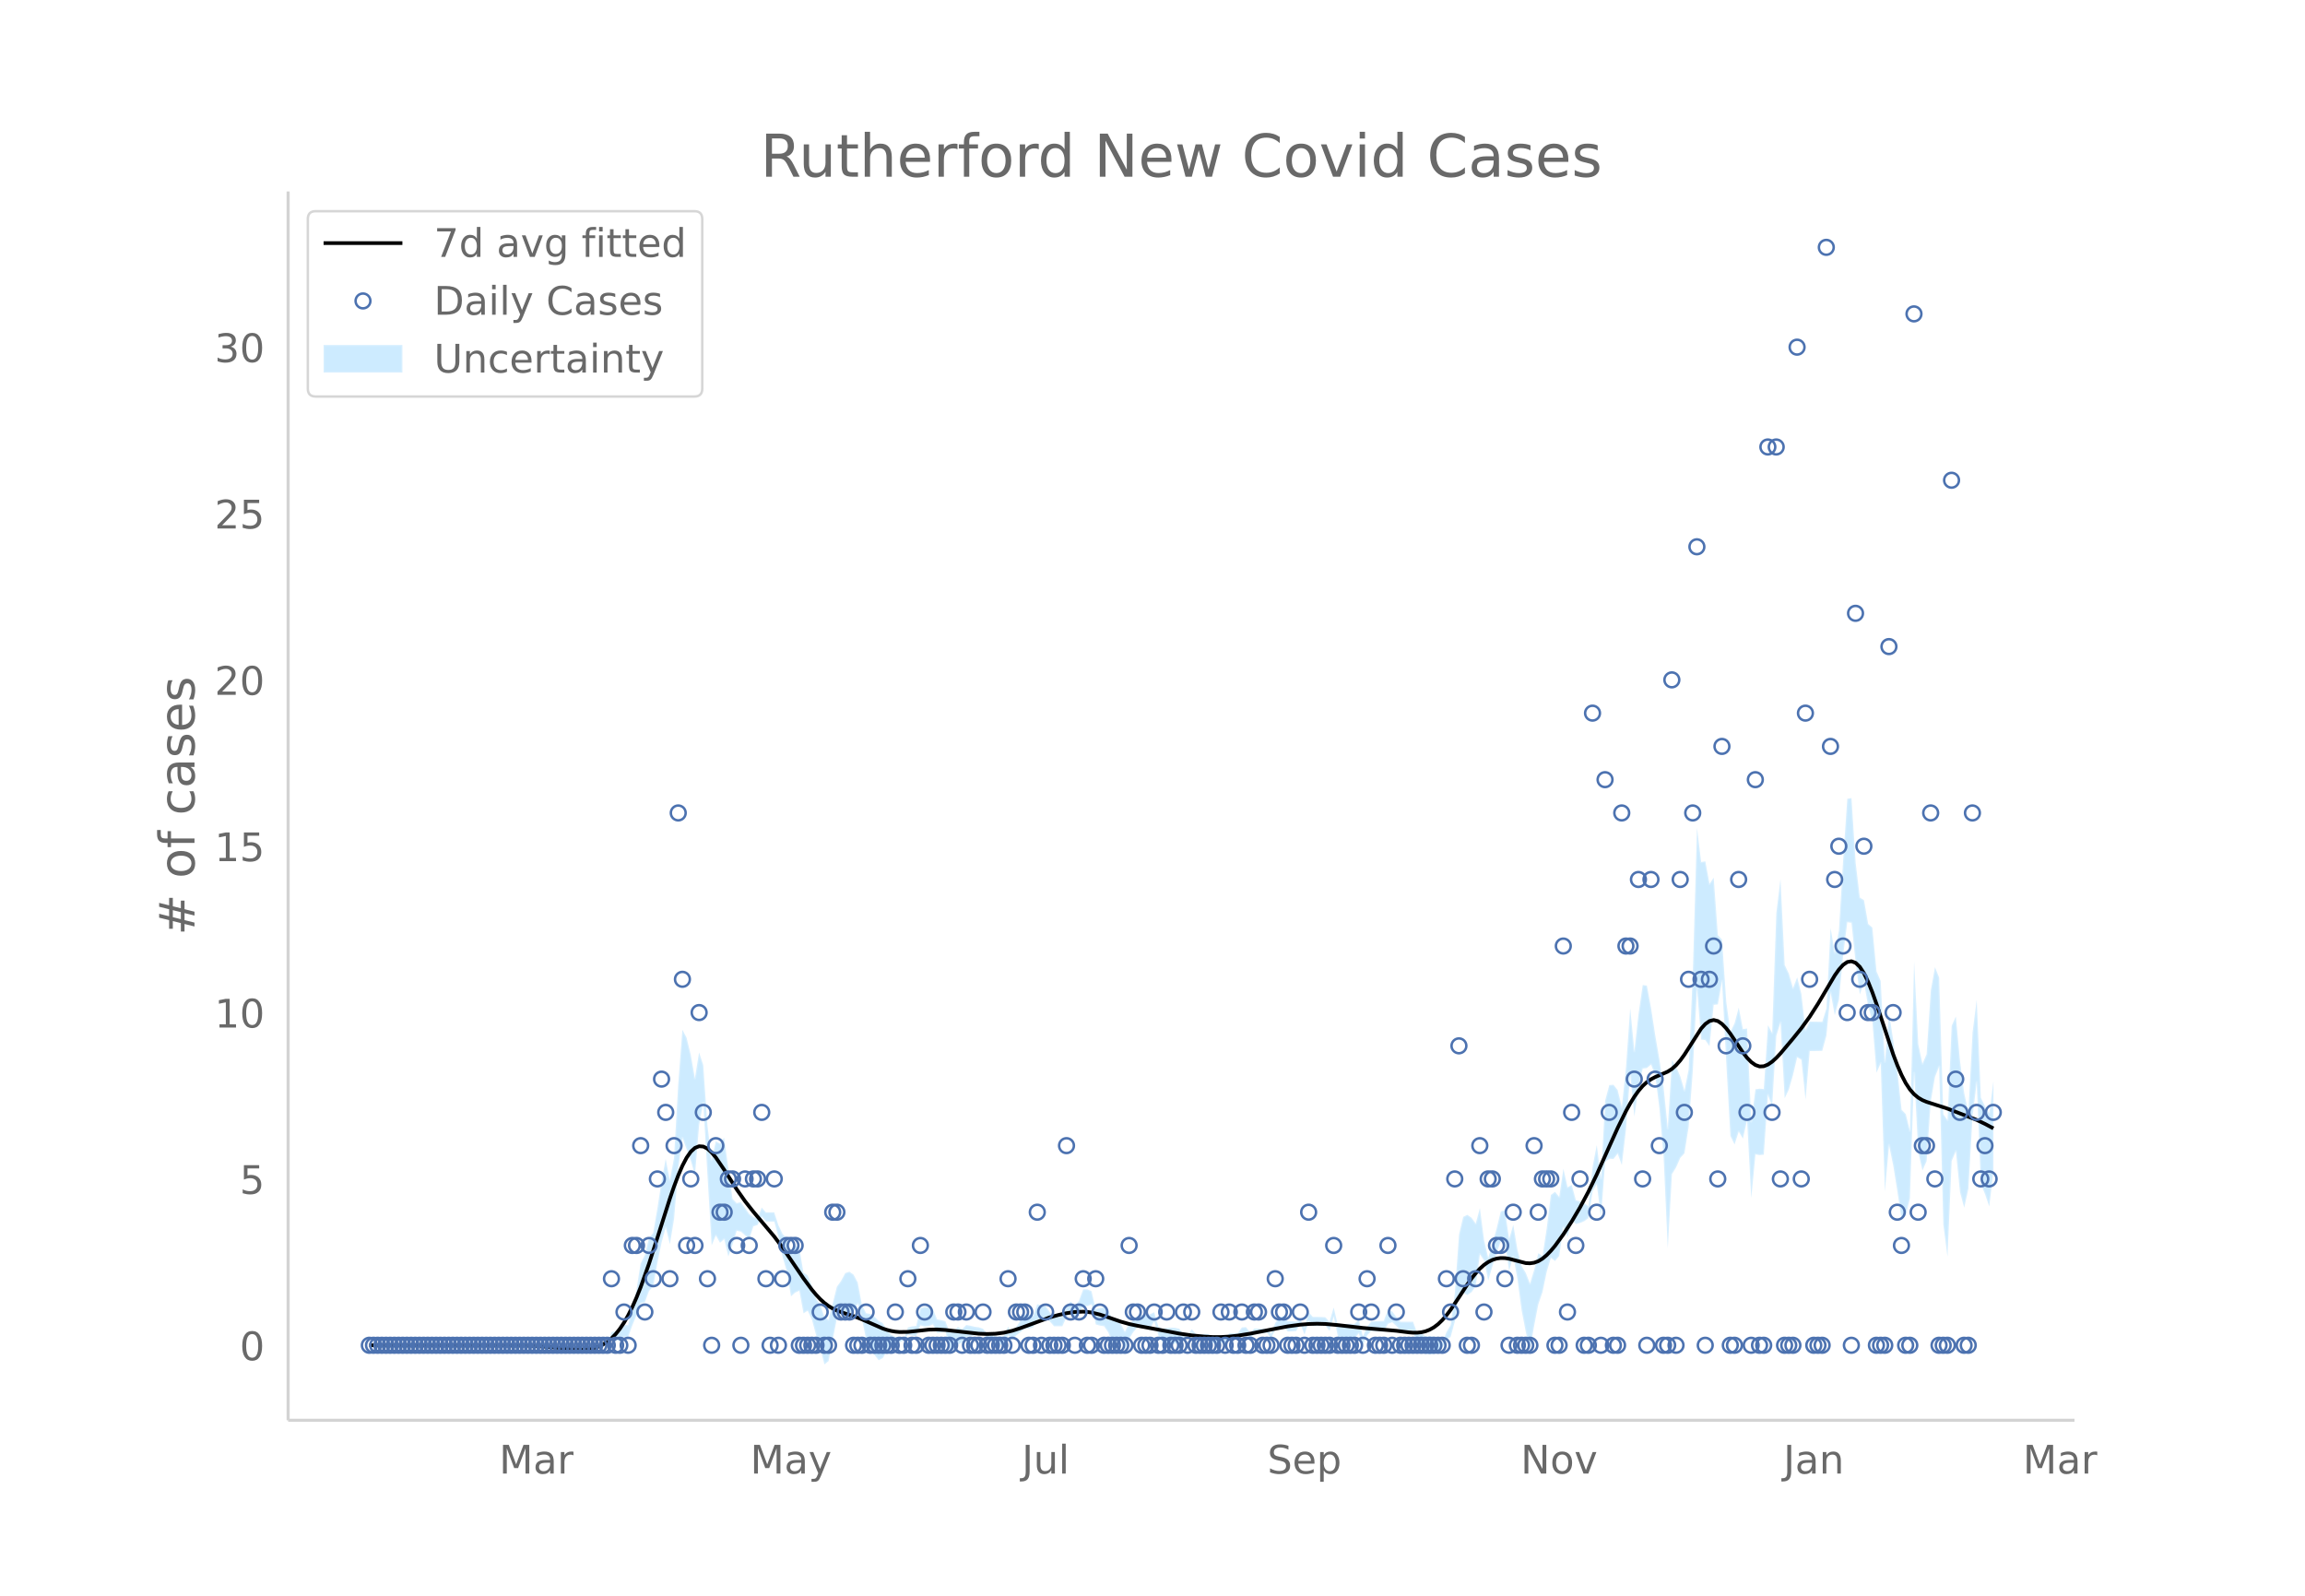 <svg height="864" viewBox="0 0 936 648" width="1248" xmlns="http://www.w3.org/2000/svg" xmlns:xlink="http://www.w3.org/1999/xlink"><defs><style>*{stroke-linecap:butt;stroke-linejoin:round}</style></defs><g id="figure_1"><path d="M0 648h936V0H0z" fill="#fff" id="patch_1"/><g id="axes_1"><path d="M117 576.72h725.4V77.76H117z" fill="none" id="patch_2"/><g id="PolyCollection_1"><defs><path d="M161.84-101.726H246.602l1.696-2.401 1.695.425 1.695.18 1.695-1.575h1.696l1.695-4.71 1.695-4.13 1.695-4.778 1.696-.483 1.695-4.609 1.695-1.807 1.695-9.487 1.696-8.314 1.695-6.167 1.695 6.83 1.695-10.314 1.696-20.37 1.695-12.492 1.695 4.576 1.695 4.642 1.696 5.85 1.695-20.412 1.695-8.908 1.695 29.588 1.696 28.3 1.695-4.037 1.695 2.988 1.695-1.477 1.696 7.02 1.695-4.824 1.695-5.595 1.696.366 1.695 1.5 1.695 1.464 1.695-5.136 1.696-.552 1.695-3.308 1.695 1.93h3.391l1.695 6.362 1.695 8.025 1.695 5.922 1.696 10.05 1.695-1.51 1.695-.748 1.695 9.149 1.696-1.044 1.695 3.559 1.695 6.273 1.695 5.303 1.696 6.652 1.695-1.325 1.695-8.808 1.695-8.602 1.696-1.514 1.695-.679 1.695.594 1.695-1.211 1.696-3.177 1.695 6.394 1.695 8.153 1.695 3.552 1.696 2.797 1.695 2.154 1.695-.939 1.695-2.81 1.696-1.93 1.695-.826 1.695-.79 1.695-.729 1.696-2.401 1.695.425 1.695.18 1.696-4.356 1.695.475 1.695-.113 1.695-.765 1.696 3.59 1.695-.333 1.695-.429 1.695 7.226 1.696.474 1.695-2.305 1.695-.901 1.695-2.171 1.696-.308 1.695-.411 1.695-.218 1.695-.577 1.696 1.93h1.695l1.695 2.507 1.695.218h1.696l1.695-3.86 1.695 1.652 1.695-1.652 1.696-1.322 1.695-1.388h1.695l1.695-.542 1.696-3.082 1.695-.298 1.695-.406 1.695 1.441 1.696 1.93h3.39l1.695-3.86 1.696-1.515 1.695 1.93 1.695-1.578 1.695-3.136h1.696l1.695-.724 1.695 8.146 1.696.475 1.695.262 1.695 2.507 1.695 4.388 1.696-.39 1.695-1.657 1.695 4.54 1.695-4.335 1.696-2.708 1.695-1.93 1.695.352 1.695.19 1.696.061 1.695-3.042 1.695 5.79 1.695 2.79 1.696.456 1.695.164 1.695-.08 1.695-.349 1.696-2.157 1.695-.73 1.695-1.2 1.695 1.93h5.086l1.695 2.314 1.696.218 1.695-.3h1.695l1.695-1.93h3.391l1.695-1.503 1.695.117 1.696 1.686 1.695-2.23h1.695l1.695-.09 1.696-.212 1.695 2.142 1.695-3.47 1.696-1.426 1.695.352 1.695 1.89 1.695-.085 1.696-.133 1.695-2.828 1.695 4.287 1.695-5.366 1.696 1.93h1.695l1.695-.047 1.695-.1 1.696 2.03 1.695-5.79 1.695 8.229 1.695.352 1.696.19 1.695.061 1.695-.06 1.695-1.93 1.696 4.639 1.695-3.86 1.695-1.737 1.695.133 1.696.085 1.695.04 1.695-3.16 1.695-.7 1.696 1.578 1.695 1.93h5.086l1.695 6.902 1.695.147 1.695 2.334 1.696.197 1.695-.197 1.695-.674 1.695-1.883 1.696-3.283 1.695-1.03 1.695-6.34 1.696-10.958 1.695-.561 1.695.85 1.695-1.181 1.696-2.383 1.695-13.025 1.695 2.517 1.695 8.147 1.696-5.79 1.695-5.454 1.695-4.627 1.695.504 1.696 11.444 1.695-5.79 1.695 9.179 1.695 12.712 1.696 8.75 1.695 7.248 1.695-9.87 1.695-8.662 1.696-4.946 1.695-8.169 1.695-5.7 1.695 1.27 1.696-2.073 1.695-11.736 1.695 4.091 1.695-6.78 1.696 1.502 1.695-.462 1.695-.729 1.695-1.228 1.696-10.858 1.695-2.926 1.695 13.487 1.695-22.439 1.696-1.404 1.695.112 1.695-2.17 1.695 4.623 1.696-14.523 1.695-22.484 1.695 17.304 1.696-11.812 1.695-7.649 1.695-.21 1.695-1.424 1.696 4.375 1.695 13.354 1.695 19.643 1.695 37.315 1.696-30.154 1.695-2.785 1.695-3.835 1.695-1.883 1.696-10.74 1.695-22.716 1.695-33.543 1.695 20.808 1.696.257 1.695 2.428 1.695-16.763 1.695-.194 1.696-9.513 1.695 32.758 1.695 30.17 1.695 3.473 1.696-5.241 1.695 2.871 1.695-7.49 1.695 31.689 1.696-17.783 1.695.266 1.695-.159 1.695-24.289 1.696 4.63 1.695-28.587 1.695-5.46 1.695 30.77 1.696-3.53 1.695-5.895 1.695-7.205 1.696 1 1.695 16.176 1.695-19.69 1.695-.014 1.696-.03 1.695-.045 1.695-6.179 1.695-17.487 1.696 9.182 1.695-6.23 1.695-18.002 1.695-13.529 1.696.26 1.695 16.225 1.695 12.871 1.695-4.914 1.696 9.65 1.695 6.222 1.695 20.822 1.695-3.884 1.696 52.106 1.695-18.833 1.695 8.265 1.695 10.583 1.696 11.384 1.695-1.738 1.695-6.828 1.695-50.96 1.696 32.093 1.695 7.512 1.695-3.82 1.695-24.288 1.696-9.887 1.695-4.221 1.695 64.178 1.695 13.032 1.696-38.858 1.695-3.973 1.695 16.644 1.695 6.29 1.696-7.635 1.695-29.469 1.695-13.836 1.696 41.36 1.695 4.14 1.695 4.942 1.695-14.082v-36.668h0l-1.695 12.939-1.695-2.778-1.695-3.58-1.696-39.701-1.695 13.184-1.695 32.292-1.696-7.635-1.695-13.01-1.695-18.097-1.695 3.747-1.696 38.343-1.695-2.409-1.695-55.482-1.695-4.221-1.696 9.412-1.695 25.893-1.695 3.9-1.695-7.927-1.696-33.528-1.695 68.7-1.695-6.827-1.695-1.738-1.696-15.637-1.695-12.576-1.695-11.036-1.695 19.767-1.696-32.814-1.695-3.884-1.695-17.778-1.695-1.499-1.696-9.65-1.695-1.054-1.695-14.15-1.695-26.235-1.696.26-1.695 25.071-1.695 28.32-1.695 9.21-1.696-10.119-1.695 32.693-1.695 5.402-1.695-.045-1.696-.03-1.695-.015-1.695 3.471-1.695-14.703-1.696-6.721-1.695 4.375-1.695-5.895-1.696-3.53-1.695-34.851-1.695 13.84-1.695 48.614-1.696-3.09-1.695 25.891-1.695-.159-1.695.266-1.696 13.098-1.695-37.792-1.695.23-1.695-8.709-1.696 6.34-1.695 3.473-1.695-12.291-1.695-25.143-1.696-1.793-1.695-23.354-1.695 2.537-1.695-9.152-1.696.258-1.695-13.933-1.695 59.097-1.695 39.046-1.696 8.56-1.695-5.744-1.695-3.835-1.695-2.784-1.696 27.746-1.695-16.725-1.695-11.238-1.695-9.806-1.696-11.065-1.695-9.144-1.695-.21-1.695 11.651-1.696 15.208-1.695-17.436-1.695 23.836-1.696 16.358-1.695-6.958-1.695-2.17-1.695.112-1.696 6.317-1.695 31.6-1.695-13.532-1.695 8.654-1.696 16.162-1.695-1.228-1.695-.73-1.695-.461-1.696-6.218-1.695.94-1.695-7.489-1.695 11.424-1.696-2.073-1.695 1.27-1.695 13.6-1.695 11.132-1.696-1.086-1.695 6.778-1.695 5.57-1.695-4.333-1.696-2.83-1.695-6.587-1.695-10.122-1.695 5.79-1.696-11.716-1.695.505-1.695 6.952-1.695 6.127-1.696 5.79-1.695-7.293-1.695-12.924-1.695 6.276-1.696-2.383-1.695-1.181-1.695.85-1.695 7.159-1.696 23.782-1.695 12.96-1.695 2.83-1.696 4.437-1.695-1.883-1.695-.673-1.695-.198-1.696.198-1.695-1.527-1.695.147-1.695-4.678H568.7l-1.695-1.93-1.696-2.282-1.695-.7-1.695 4.56-1.695.04-1.696.085-1.695.133-1.695 2.124-1.695 3.86-1.696-6.941-1.695 1.93-1.695-.061-1.695.06-1.696.191-1.695.352-1.695-7.21-1.695 5.79-1.696-1.832-1.695-.099-1.695-.048H533.1l-1.696-1.93-1.695 6.215-1.695-3.433-1.695 1.032-1.696-.133-1.695-.085-1.695-1.97-1.695.352-1.696 2.434-1.695 4.25-1.695-1.717-1.696-.213-1.695-.09h-1.695l-1.695 1.63-1.696-2.174-1.695.117-1.695 2.357h-3.391l-1.695 1.93h-1.695l-1.695-.3-1.696.218-1.695-1.545h-5.086l-1.695-1.93-1.695 2.659-1.695-.73-1.696-2.157-1.695-.348-1.695-.081-1.695.164-1.696.455-1.695-1.069-1.695-5.79-1.695.818-1.696.06-1.695.191-1.695.352-1.695 1.93-1.696 1.152-1.695 3.385-1.695-3.18-1.695-1.657-1.696-.39-1.695-3.332-1.695-1.353-1.695.262-1.696.475-1.695-7.294-1.695-.725h-1.696l-1.695 4.585-1.695 2.282-1.695-1.93-1.696 2.345-1.695 3.86h-3.39l-1.696-1.93-1.695-2.42-1.695-.405-1.695-.298-1.696 4.638-1.695-.542h-1.695l-1.695 2.472-1.696 2.539-1.695 2.207-1.695-2.207-1.695 3.86h-1.696l-1.695.218-1.695-1.354h-1.695l-1.696-1.93-1.695-.576-1.695-.218-1.695-.411-1.696-.309-1.695 1.69-1.695-.902-1.695 1.555-1.696.475-1.695-4.355-1.695-.429-1.695-.333-1.696-4.13-1.695-.765-1.695-.113-1.695.475-1.696 7.225-1.695.18-1.695.424-1.696 5.32-1.695-.73-1.695-.79-1.695-.826-1.696-1.93-1.695-2.81-1.695-.94-1.695-1.705-1.696-1.063-1.695-.308-1.695-3.427-1.695-9.046-1.696-3.177-1.695-1.211-1.695.594-1.695 3.18-1.696 2.347-1.695 6.838-1.695 6.633-1.695-1.326-1.696-4.928-1.695-2.417-1.695-5.307-1.695-4.161-1.696-1.044-1.695-10.15-1.695-.75-1.695 2.35-1.696-5.389-1.695-1.798-1.695-3.556-1.695-5.218h-3.391l-1.695-1.93-1.695 4.412-1.696-.552-1.695-1.275-1.695-2.397-1.695-2.36-1.696.367-1.695-1.736-1.695-12.543-1.696-12.28-1.695 2.382-1.695-.872-1.695 7.543-1.696-14.16-1.695-24.453-1.695-5.047-1.695 10.468-1.696-9.59-1.695-6.939-1.695-3.144-1.695 22.248-1.696 29.81-1.695 8.986-1.695-8.61-1.695 9.275-1.696 10.986-1.695 9.812-1.695 2.053-1.695 6.971-1.696 3.378-1.695 10.663-1.695 7.45-1.695 6.869h-1.696l-1.695 2.286-1.695.18-1.695.424-1.696 5.32H161.84z" id="mac8e56acd0" stroke="#fff" stroke-opacity=".2"/></defs><g clip-path="url(#p2699d980ed)"><use xlink:href="#mac8e56acd0" y="648" fill="#089fff" fill-opacity=".2" stroke="#fff" stroke-opacity=".2"/></g></g><path clip-path="url(#p2699d980ed)" d="M149.973 546.274l62.724.069 6.781.344 6.781.6 6.781.615 3.39.086 1.696-.09 1.695-.215 1.696-.371 1.695-.566 1.695-.8 1.695-1.077 1.696-1.389 1.695-1.735 1.695-2.117 1.695-2.53 1.696-2.96 1.695-3.402 1.695-3.845 1.695-4.25 3.39-9.526 3.391-10.503 5.086-15.97 1.695-4.908 1.696-4.479 1.695-3.918 1.695-3.236 1.695-2.433 1.696-1.539 1.695-.675 1.695.129 1.695.873 1.696 1.539 1.695 2.051 3.39 4.968 5.086 7.957 3.39 4.827 3.391 4.291 8.477 10.055 3.39 4.547 5.086 7.46 3.39 4.983 3.39 4.575 1.696 2.027 1.695 1.805 1.696 1.548 1.695 1.266 1.695 1.017 1.695.81 3.39 1.204 3.391 1.063 3.39 1.32 8.477 3.726 1.695.548 1.696.42 1.695.284 1.695.147 3.39-.048 3.391-.355 5.086-.556 3.39-.078 3.391.213 13.562 1.512 3.39.116 3.391-.107 3.39-.426 3.391-.782 3.39-1.095 11.867-4.348 3.391-.945 3.39-.75 3.391-.488 3.39-.127 1.696.111 1.695.241 3.39.819 3.391 1.127 5.086 1.761 3.39.952 3.39.716 11.868 2.205 5.085.963 5.086.738 5.086.49 3.39.173 3.39.001 3.391-.192 3.391-.374 5.086-.811 8.476-1.662 6.781-1.29 5.086-.69 3.39-.271 3.39-.101 3.391.09 5.086.456 10.172 1.16 13.562 1.156 5.085.644 1.696.12 1.695.002 1.695-.172 1.695-.397 1.696-.661 1.695-.957 1.695-1.285 1.695-1.635 1.696-1.958 1.695-2.242 3.39-5.087 3.391-5.207 1.695-2.389 1.696-2.15 1.695-1.856 1.695-1.519 1.695-1.18 1.696-.854 1.695-.535 1.695-.23 1.695.036 1.696.264 6.78 1.762 1.696.078 1.695-.242 1.695-.62 1.696-1.037 1.695-1.419 1.695-1.747 1.695-2.02 3.39-4.663 3.391-5.243 3.39-5.736 3.391-6.354 3.391-7.003 5.086-11.35 3.39-7.505 3.39-6.896 1.696-3.069 1.695-2.75 1.696-2.387 1.695-1.978 1.695-1.546 1.695-1.178 1.696-.897 5.085-2.197 1.696-1.097 1.695-1.519 1.695-1.942 1.695-2.338 6.781-10.581 1.696-1.86 1.695-1.198 1.695-.42 1.695.426 1.696 1.17 1.695 1.77 1.695 2.22 5.086 7.6 1.695 2.16 1.695 1.728 1.696 1.202 1.695.585 1.695-.092 1.695-.686 1.696-1.167 1.695-1.535 1.695-1.803 5.086-6.045 3.39-4.2 3.391-4.674 3.39-5.289 6.782-11.467 1.695-2.403 1.695-1.881 1.695-1.173 1.696-.303 1.695.639 1.695 1.625 1.695 2.623 1.696 3.496 1.695 4.205 1.695 4.753 6.781 20.478 1.695 4.455 1.696 3.92 1.695 3.28 1.695 2.571 1.695 1.936 1.696 1.411 1.695 1 1.695.706 8.476 2.737 11.867 4.598 3.39 1.62 3.391 1.803h0" fill="none" stroke="#000" stroke-linecap="round" stroke-width="1.5" id="line2d_1"/><g id="line2d_2"><defs><path d="M0 3a3 3 0 100-6 3 3 0 000 6z" id="me855ac6382" stroke="#4c72b0"/></defs><g clip-path="url(#p2699d980ed)" fill-opacity="0" stroke="#4c72b0"><use x="149.973" xlink:href="#me855ac6382" y="546.274"/><use x="151.668" xlink:href="#me855ac6382" y="546.274"/><use x="153.363" xlink:href="#me855ac6382" y="546.274"/><use x="155.058" xlink:href="#me855ac6382" y="546.274"/><use x="156.754" xlink:href="#me855ac6382" y="546.274"/><use x="158.449" xlink:href="#me855ac6382" y="546.274"/><use x="160.144" xlink:href="#me855ac6382" y="546.274"/><use x="161.84" xlink:href="#me855ac6382" y="546.274"/><use x="163.535" xlink:href="#me855ac6382" y="546.274"/><use x="165.23" xlink:href="#me855ac6382" y="546.274"/><use x="166.925" xlink:href="#me855ac6382" y="546.274"/><use x="168.621" xlink:href="#me855ac6382" y="546.274"/><use x="170.316" xlink:href="#me855ac6382" y="546.274"/><use x="172.011" xlink:href="#me855ac6382" y="546.274"/><use x="173.706" xlink:href="#me855ac6382" y="546.274"/><use x="175.402" xlink:href="#me855ac6382" y="546.274"/><use x="177.097" xlink:href="#me855ac6382" y="546.274"/><use x="178.792" xlink:href="#me855ac6382" y="546.274"/><use x="180.487" xlink:href="#me855ac6382" y="546.274"/><use x="182.183" xlink:href="#me855ac6382" y="546.274"/><use x="183.878" xlink:href="#me855ac6382" y="546.274"/><use x="185.573" xlink:href="#me855ac6382" y="546.274"/><use x="187.268" xlink:href="#me855ac6382" y="546.274"/><use x="188.964" xlink:href="#me855ac6382" y="546.274"/><use x="190.659" xlink:href="#me855ac6382" y="546.274"/><use x="192.354" xlink:href="#me855ac6382" y="546.274"/><use x="194.049" xlink:href="#me855ac6382" y="546.274"/><use x="195.745" xlink:href="#me855ac6382" y="546.274"/><use x="197.44" xlink:href="#me855ac6382" y="546.274"/><use x="199.135" xlink:href="#me855ac6382" y="546.274"/><use x="200.83" xlink:href="#me855ac6382" y="546.274"/><use x="202.526" xlink:href="#me855ac6382" y="546.274"/><use x="204.221" xlink:href="#me855ac6382" y="546.274"/><use x="205.916" xlink:href="#me855ac6382" y="546.274"/><use x="207.611" xlink:href="#me855ac6382" y="546.274"/><use x="209.307" xlink:href="#me855ac6382" y="546.274"/><use x="211.002" xlink:href="#me855ac6382" y="546.274"/><use x="212.697" xlink:href="#me855ac6382" y="546.274"/><use x="214.392" xlink:href="#me855ac6382" y="546.274"/><use x="216.088" xlink:href="#me855ac6382" y="546.274"/><use x="217.783" xlink:href="#me855ac6382" y="546.274"/><use x="219.478" xlink:href="#me855ac6382" y="546.274"/><use x="221.173" xlink:href="#me855ac6382" y="546.274"/><use x="222.869" xlink:href="#me855ac6382" y="546.274"/><use x="224.564" xlink:href="#me855ac6382" y="546.274"/><use x="226.259" xlink:href="#me855ac6382" y="546.274"/><use x="227.954" xlink:href="#me855ac6382" y="546.274"/><use x="229.65" xlink:href="#me855ac6382" y="546.274"/><use x="231.345" xlink:href="#me855ac6382" y="546.274"/><use x="233.04" xlink:href="#me855ac6382" y="546.274"/><use x="234.736" xlink:href="#me855ac6382" y="546.274"/><use x="236.431" xlink:href="#me855ac6382" y="546.274"/><use x="238.126" xlink:href="#me855ac6382" y="546.274"/><use x="239.821" xlink:href="#me855ac6382" y="546.274"/><use x="241.517" xlink:href="#me855ac6382" y="546.274"/><use x="243.212" xlink:href="#me855ac6382" y="546.274"/><use x="244.907" xlink:href="#me855ac6382" y="546.274"/><use x="246.602" xlink:href="#me855ac6382" y="546.274"/><use x="248.298" xlink:href="#me855ac6382" y="519.254"/><use x="249.993" xlink:href="#me855ac6382" y="546.274"/><use x="251.688" xlink:href="#me855ac6382" y="546.274"/><use x="253.383" xlink:href="#me855ac6382" y="532.764"/><use x="255.079" xlink:href="#me855ac6382" y="546.274"/><use x="256.774" xlink:href="#me855ac6382" y="505.744"/><use x="258.469" xlink:href="#me855ac6382" y="505.744"/><use x="260.164" xlink:href="#me855ac6382" y="465.213"/><use x="261.86" xlink:href="#me855ac6382" y="532.764"/><use x="263.555" xlink:href="#me855ac6382" y="505.744"/><use x="265.25" xlink:href="#me855ac6382" y="519.254"/><use x="266.945" xlink:href="#me855ac6382" y="478.723"/><use x="268.641" xlink:href="#me855ac6382" y="438.193"/><use x="270.336" xlink:href="#me855ac6382" y="451.703"/><use x="272.031" xlink:href="#me855ac6382" y="519.254"/><use x="273.726" xlink:href="#me855ac6382" y="465.213"/><use x="275.422" xlink:href="#me855ac6382" y="330.112"/><use x="277.117" xlink:href="#me855ac6382" y="397.663"/><use x="278.812" xlink:href="#me855ac6382" y="505.744"/><use x="280.507" xlink:href="#me855ac6382" y="478.723"/><use x="282.203" xlink:href="#me855ac6382" y="505.744"/><use x="283.898" xlink:href="#me855ac6382" y="411.173"/><use x="285.593" xlink:href="#me855ac6382" y="451.703"/><use x="287.288" xlink:href="#me855ac6382" y="519.254"/><use x="288.984" xlink:href="#me855ac6382" y="546.274"/><use x="290.679" xlink:href="#me855ac6382" y="465.213"/><use x="292.374" xlink:href="#me855ac6382" y="492.234"/><use x="294.069" xlink:href="#me855ac6382" y="492.234"/><use x="295.765" xlink:href="#me855ac6382" y="478.723"/><use x="297.46" xlink:href="#me855ac6382" y="478.723"/><use x="299.155" xlink:href="#me855ac6382" y="505.744"/><use x="300.851" xlink:href="#me855ac6382" y="546.274"/><use x="302.546" xlink:href="#me855ac6382" y="478.723"/><use x="304.241" xlink:href="#me855ac6382" y="505.744"/><use x="305.936" xlink:href="#me855ac6382" y="478.723"/><use x="307.632" xlink:href="#me855ac6382" y="478.723"/><use x="309.327" xlink:href="#me855ac6382" y="451.703"/><use x="311.022" xlink:href="#me855ac6382" y="519.254"/><use x="312.717" xlink:href="#me855ac6382" y="546.274"/><use x="314.413" xlink:href="#me855ac6382" y="478.723"/><use x="316.108" xlink:href="#me855ac6382" y="546.274"/><use x="317.803" xlink:href="#me855ac6382" y="519.254"/><use x="319.498" xlink:href="#me855ac6382" y="505.744"/><use x="321.194" xlink:href="#me855ac6382" y="505.744"/><use x="322.889" xlink:href="#me855ac6382" y="505.744"/><use x="324.584" xlink:href="#me855ac6382" y="546.274"/><use x="326.279" xlink:href="#me855ac6382" y="546.274"/><use x="327.975" xlink:href="#me855ac6382" y="546.274"/><use x="329.67" xlink:href="#me855ac6382" y="546.274"/><use x="331.365" xlink:href="#me855ac6382" y="546.274"/><use x="333.06" xlink:href="#me855ac6382" y="532.764"/><use x="334.756" xlink:href="#me855ac6382" y="546.274"/><use x="336.451" xlink:href="#me855ac6382" y="546.274"/><use x="338.146" xlink:href="#me855ac6382" y="492.234"/><use x="339.841" xlink:href="#me855ac6382" y="492.234"/><use x="341.537" xlink:href="#me855ac6382" y="532.764"/><use x="343.232" xlink:href="#me855ac6382" y="532.764"/><use x="344.927" xlink:href="#me855ac6382" y="532.764"/><use x="346.622" xlink:href="#me855ac6382" y="546.274"/><use x="348.318" xlink:href="#me855ac6382" y="546.274"/><use x="350.013" xlink:href="#me855ac6382" y="546.274"/><use x="351.708" xlink:href="#me855ac6382" y="532.764"/><use x="353.403" xlink:href="#me855ac6382" y="546.274"/><use x="355.099" xlink:href="#me855ac6382" y="546.274"/><use x="356.794" xlink:href="#me855ac6382" y="546.274"/><use x="358.489" xlink:href="#me855ac6382" y="546.274"/><use x="360.184" xlink:href="#me855ac6382" y="546.274"/><use x="361.88" xlink:href="#me855ac6382" y="546.274"/><use x="363.575" xlink:href="#me855ac6382" y="532.764"/><use x="365.27" xlink:href="#me855ac6382" y="546.274"/><use x="366.965" xlink:href="#me855ac6382" y="546.274"/><use x="368.661" xlink:href="#me855ac6382" y="519.254"/><use x="370.356" xlink:href="#me855ac6382" y="546.274"/><use x="372.051" xlink:href="#me855ac6382" y="546.274"/><use x="373.747" xlink:href="#me855ac6382" y="505.744"/><use x="375.442" xlink:href="#me855ac6382" y="532.764"/><use x="377.137" xlink:href="#me855ac6382" y="546.274"/><use x="378.832" xlink:href="#me855ac6382" y="546.274"/><use x="380.528" xlink:href="#me855ac6382" y="546.274"/><use x="382.223" xlink:href="#me855ac6382" y="546.274"/><use x="383.918" xlink:href="#me855ac6382" y="546.274"/><use x="385.613" xlink:href="#me855ac6382" y="546.274"/><use x="387.309" xlink:href="#me855ac6382" y="532.764"/><use x="389.004" xlink:href="#me855ac6382" y="532.764"/><use x="390.699" xlink:href="#me855ac6382" y="546.274"/><use x="392.394" xlink:href="#me855ac6382" y="532.764"/><use x="394.09" xlink:href="#me855ac6382" y="546.274"/><use x="395.785" xlink:href="#me855ac6382" y="546.274"/><use x="397.48" xlink:href="#me855ac6382" y="546.274"/><use x="399.175" xlink:href="#me855ac6382" y="532.764"/><use x="400.871" xlink:href="#me855ac6382" y="546.274"/><use x="402.566" xlink:href="#me855ac6382" y="546.274"/><use x="404.261" xlink:href="#me855ac6382" y="546.274"/><use x="405.956" xlink:href="#me855ac6382" y="546.274"/><use x="407.652" xlink:href="#me855ac6382" y="546.274"/><use x="409.347" xlink:href="#me855ac6382" y="519.254"/><use x="411.042" xlink:href="#me855ac6382" y="546.274"/><use x="412.737" xlink:href="#me855ac6382" y="532.764"/><use x="414.433" xlink:href="#me855ac6382" y="532.764"/><use x="416.128" xlink:href="#me855ac6382" y="532.764"/><use x="417.823" xlink:href="#me855ac6382" y="546.274"/><use x="419.518" xlink:href="#me855ac6382" y="546.274"/><use x="421.214" xlink:href="#me855ac6382" y="492.234"/><use x="422.909" xlink:href="#me855ac6382" y="546.274"/><use x="424.604" xlink:href="#me855ac6382" y="532.764"/><use x="426.299" xlink:href="#me855ac6382" y="546.274"/><use x="427.995" xlink:href="#me855ac6382" y="546.274"/><use x="429.69" xlink:href="#me855ac6382" y="546.274"/><use x="431.385" xlink:href="#me855ac6382" y="546.274"/><use x="433.08" xlink:href="#me855ac6382" y="465.213"/><use x="434.776" xlink:href="#me855ac6382" y="532.764"/><use x="436.471" xlink:href="#me855ac6382" y="546.274"/><use x="438.166" xlink:href="#me855ac6382" y="532.764"/><use x="439.861" xlink:href="#me855ac6382" y="519.254"/><use x="441.557" xlink:href="#me855ac6382" y="546.274"/><use x="443.252" xlink:href="#me855ac6382" y="546.274"/><use x="444.947" xlink:href="#me855ac6382" y="519.254"/><use x="446.643" xlink:href="#me855ac6382" y="532.764"/><use x="448.338" xlink:href="#me855ac6382" y="546.274"/><use x="450.033" xlink:href="#me855ac6382" y="546.274"/><use x="451.728" xlink:href="#me855ac6382" y="546.274"/><use x="453.424" xlink:href="#me855ac6382" y="546.274"/><use x="455.119" xlink:href="#me855ac6382" y="546.274"/><use x="456.814" xlink:href="#me855ac6382" y="546.274"/><use x="458.509" xlink:href="#me855ac6382" y="505.744"/><use x="460.205" xlink:href="#me855ac6382" y="532.764"/><use x="461.9" xlink:href="#me855ac6382" y="532.764"/><use x="463.595" xlink:href="#me855ac6382" y="546.274"/><use x="465.29" xlink:href="#me855ac6382" y="546.274"/><use x="466.986" xlink:href="#me855ac6382" y="546.274"/><use x="468.681" xlink:href="#me855ac6382" y="532.764"/><use x="470.376" xlink:href="#me855ac6382" y="546.274"/><use x="472.071" xlink:href="#me855ac6382" y="546.274"/><use x="473.767" xlink:href="#me855ac6382" y="532.764"/><use x="475.462" xlink:href="#me855ac6382" y="546.274"/><use x="477.157" xlink:href="#me855ac6382" y="546.274"/><use x="478.852" xlink:href="#me855ac6382" y="546.274"/><use x="480.548" xlink:href="#me855ac6382" y="532.764"/><use x="482.243" xlink:href="#me855ac6382" y="546.274"/><use x="483.938" xlink:href="#me855ac6382" y="532.764"/><use x="485.633" xlink:href="#me855ac6382" y="546.274"/><use x="487.329" xlink:href="#me855ac6382" y="546.274"/><use x="489.024" xlink:href="#me855ac6382" y="546.274"/><use x="490.719" xlink:href="#me855ac6382" y="546.274"/><use x="492.414" xlink:href="#me855ac6382" y="546.274"/><use x="494.11" xlink:href="#me855ac6382" y="546.274"/><use x="495.805" xlink:href="#me855ac6382" y="532.764"/><use x="497.5" xlink:href="#me855ac6382" y="546.274"/><use x="499.195" xlink:href="#me855ac6382" y="532.764"/><use x="500.891" xlink:href="#me855ac6382" y="546.274"/><use x="502.586" xlink:href="#me855ac6382" y="546.274"/><use x="504.281" xlink:href="#me855ac6382" y="532.764"/><use x="505.976" xlink:href="#me855ac6382" y="546.274"/><use x="507.672" xlink:href="#me855ac6382" y="546.274"/><use x="509.367" xlink:href="#me855ac6382" y="532.764"/><use x="511.062" xlink:href="#me855ac6382" y="532.764"/><use x="512.757" xlink:href="#me855ac6382" y="546.274"/><use x="514.453" xlink:href="#me855ac6382" y="546.274"/><use x="516.148" xlink:href="#me855ac6382" y="546.274"/><use x="517.843" xlink:href="#me855ac6382" y="519.254"/><use x="519.539" xlink:href="#me855ac6382" y="532.764"/><use x="521.234" xlink:href="#me855ac6382" y="532.764"/><use x="522.929" xlink:href="#me855ac6382" y="546.274"/><use x="524.624" xlink:href="#me855ac6382" y="546.274"/><use x="526.32" xlink:href="#me855ac6382" y="546.274"/><use x="528.015" xlink:href="#me855ac6382" y="532.764"/><use x="529.71" xlink:href="#me855ac6382" y="546.274"/><use x="531.405" xlink:href="#me855ac6382" y="492.234"/><use x="533.101" xlink:href="#me855ac6382" y="546.274"/><use x="534.796" xlink:href="#me855ac6382" y="546.274"/><use x="536.491" xlink:href="#me855ac6382" y="546.274"/><use x="538.186" xlink:href="#me855ac6382" y="546.274"/><use x="539.882" xlink:href="#me855ac6382" y="546.274"/><use x="541.577" xlink:href="#me855ac6382" y="505.744"/><use x="543.272" xlink:href="#me855ac6382" y="546.274"/><use x="544.967" xlink:href="#me855ac6382" y="546.274"/><use x="546.663" xlink:href="#me855ac6382" y="546.274"/><use x="548.358" xlink:href="#me855ac6382" y="546.274"/><use x="550.053" xlink:href="#me855ac6382" y="546.274"/><use x="551.748" xlink:href="#me855ac6382" y="532.764"/><use x="553.444" xlink:href="#me855ac6382" y="546.274"/><use x="555.139" xlink:href="#me855ac6382" y="519.254"/><use x="556.834" xlink:href="#me855ac6382" y="532.764"/><use x="558.529" xlink:href="#me855ac6382" y="546.274"/><use x="560.225" xlink:href="#me855ac6382" y="546.274"/><use x="561.92" xlink:href="#me855ac6382" y="546.274"/><use x="563.615" xlink:href="#me855ac6382" y="505.744"/><use x="565.31" xlink:href="#me855ac6382" y="546.274"/><use x="567.006" xlink:href="#me855ac6382" y="532.764"/><use x="568.701" xlink:href="#me855ac6382" y="546.274"/><use x="570.396" xlink:href="#me855ac6382" y="546.274"/><use x="572.091" xlink:href="#me855ac6382" y="546.274"/><use x="573.787" xlink:href="#me855ac6382" y="546.274"/><use x="575.482" xlink:href="#me855ac6382" y="546.274"/><use x="577.177" xlink:href="#me855ac6382" y="546.274"/><use x="578.872" xlink:href="#me855ac6382" y="546.274"/><use x="580.568" xlink:href="#me855ac6382" y="546.274"/><use x="582.263" xlink:href="#me855ac6382" y="546.274"/><use x="583.958" xlink:href="#me855ac6382" y="546.274"/><use x="585.653" xlink:href="#me855ac6382" y="546.274"/><use x="587.349" xlink:href="#me855ac6382" y="519.254"/><use x="589.044" xlink:href="#me855ac6382" y="532.764"/><use x="590.739" xlink:href="#me855ac6382" y="478.723"/><use x="592.435" xlink:href="#me855ac6382" y="424.683"/><use x="594.13" xlink:href="#me855ac6382" y="519.254"/><use x="595.825" xlink:href="#me855ac6382" y="546.274"/><use x="597.52" xlink:href="#me855ac6382" y="546.274"/><use x="599.216" xlink:href="#me855ac6382" y="519.254"/><use x="600.911" xlink:href="#me855ac6382" y="465.213"/><use x="602.606" xlink:href="#me855ac6382" y="532.764"/><use x="604.301" xlink:href="#me855ac6382" y="478.723"/><use x="605.997" xlink:href="#me855ac6382" y="478.723"/><use x="607.692" xlink:href="#me855ac6382" y="505.744"/><use x="609.387" xlink:href="#me855ac6382" y="505.744"/><use x="611.082" xlink:href="#me855ac6382" y="519.254"/><use x="612.778" xlink:href="#me855ac6382" y="546.274"/><use x="614.473" xlink:href="#me855ac6382" y="492.234"/><use x="616.168" xlink:href="#me855ac6382" y="546.274"/><use x="617.863" xlink:href="#me855ac6382" y="546.274"/><use x="619.559" xlink:href="#me855ac6382" y="546.274"/><use x="621.254" xlink:href="#me855ac6382" y="546.274"/><use x="622.949" xlink:href="#me855ac6382" y="465.213"/><use x="624.644" xlink:href="#me855ac6382" y="492.234"/><use x="626.34" xlink:href="#me855ac6382" y="478.723"/><use x="628.035" xlink:href="#me855ac6382" y="478.723"/><use x="629.73" xlink:href="#me855ac6382" y="478.723"/><use x="631.425" xlink:href="#me855ac6382" y="546.274"/><use x="633.121" xlink:href="#me855ac6382" y="546.274"/><use x="634.816" xlink:href="#me855ac6382" y="384.153"/><use x="636.511" xlink:href="#me855ac6382" y="532.764"/><use x="638.206" xlink:href="#me855ac6382" y="451.703"/><use x="639.902" xlink:href="#me855ac6382" y="505.744"/><use x="641.597" xlink:href="#me855ac6382" y="478.723"/><use x="643.292" xlink:href="#me855ac6382" y="546.274"/><use x="644.987" xlink:href="#me855ac6382" y="546.274"/><use x="646.683" xlink:href="#me855ac6382" y="289.582"/><use x="648.378" xlink:href="#me855ac6382" y="492.234"/><use x="650.073" xlink:href="#me855ac6382" y="546.274"/><use x="651.768" xlink:href="#me855ac6382" y="316.602"/><use x="653.464" xlink:href="#me855ac6382" y="451.703"/><use x="655.159" xlink:href="#me855ac6382" y="546.274"/><use x="656.854" xlink:href="#me855ac6382" y="546.274"/><use x="658.549" xlink:href="#me855ac6382" y="330.112"/><use x="660.245" xlink:href="#me855ac6382" y="384.153"/><use x="661.94" xlink:href="#me855ac6382" y="384.153"/><use x="663.635" xlink:href="#me855ac6382" y="438.193"/><use x="665.331" xlink:href="#me855ac6382" y="357.132"/><use x="667.026" xlink:href="#me855ac6382" y="478.723"/><use x="668.721" xlink:href="#me855ac6382" y="546.274"/><use x="670.416" xlink:href="#me855ac6382" y="357.132"/><use x="672.112" xlink:href="#me855ac6382" y="438.193"/><use x="673.807" xlink:href="#me855ac6382" y="465.213"/><use x="675.502" xlink:href="#me855ac6382" y="546.274"/><use x="677.197" xlink:href="#me855ac6382" y="546.274"/><use x="678.893" xlink:href="#me855ac6382" y="276.072"/><use x="680.588" xlink:href="#me855ac6382" y="546.274"/><use x="682.283" xlink:href="#me855ac6382" y="357.132"/><use x="683.978" xlink:href="#me855ac6382" y="451.703"/><use x="685.674" xlink:href="#me855ac6382" y="397.663"/><use x="687.369" xlink:href="#me855ac6382" y="330.112"/><use x="689.064" xlink:href="#me855ac6382" y="222.031"/><use x="690.759" xlink:href="#me855ac6382" y="397.663"/><use x="692.455" xlink:href="#me855ac6382" y="546.274"/><use x="694.15" xlink:href="#me855ac6382" y="397.663"/><use x="695.845" xlink:href="#me855ac6382" y="384.153"/><use x="697.54" xlink:href="#me855ac6382" y="478.723"/><use x="699.236" xlink:href="#me855ac6382" y="303.092"/><use x="700.931" xlink:href="#me855ac6382" y="424.683"/><use x="702.626" xlink:href="#me855ac6382" y="546.274"/><use x="704.321" xlink:href="#me855ac6382" y="546.274"/><use x="706.017" xlink:href="#me855ac6382" y="357.132"/><use x="707.712" xlink:href="#me855ac6382" y="424.683"/><use x="709.407" xlink:href="#me855ac6382" y="451.703"/><use x="711.102" xlink:href="#me855ac6382" y="546.274"/><use x="712.798" xlink:href="#me855ac6382" y="316.602"/><use x="714.493" xlink:href="#me855ac6382" y="546.274"/><use x="716.188" xlink:href="#me855ac6382" y="546.274"/><use x="717.883" xlink:href="#me855ac6382" y="181.501"/><use x="719.579" xlink:href="#me855ac6382" y="451.703"/><use x="721.274" xlink:href="#me855ac6382" y="181.501"/><use x="722.969" xlink:href="#me855ac6382" y="478.723"/><use x="724.664" xlink:href="#me855ac6382" y="546.274"/><use x="726.36" xlink:href="#me855ac6382" y="546.274"/><use x="728.055" xlink:href="#me855ac6382" y="546.274"/><use x="729.75" xlink:href="#me855ac6382" y="140.97"/><use x="731.446" xlink:href="#me855ac6382" y="478.723"/><use x="733.141" xlink:href="#me855ac6382" y="289.582"/><use x="734.836" xlink:href="#me855ac6382" y="397.663"/><use x="736.531" xlink:href="#me855ac6382" y="546.274"/><use x="738.227" xlink:href="#me855ac6382" y="546.274"/><use x="739.922" xlink:href="#me855ac6382" y="546.274"/><use x="741.617" xlink:href="#me855ac6382" y="100.44"/><use x="743.312" xlink:href="#me855ac6382" y="303.092"/><use x="745.008" xlink:href="#me855ac6382" y="357.132"/><use x="746.703" xlink:href="#me855ac6382" y="343.622"/><use x="748.398" xlink:href="#me855ac6382" y="384.153"/><use x="750.093" xlink:href="#me855ac6382" y="411.173"/><use x="751.789" xlink:href="#me855ac6382" y="546.274"/><use x="753.484" xlink:href="#me855ac6382" y="249.051"/><use x="755.179" xlink:href="#me855ac6382" y="397.663"/><use x="756.874" xlink:href="#me855ac6382" y="343.622"/><use x="758.57" xlink:href="#me855ac6382" y="411.173"/><use x="760.265" xlink:href="#me855ac6382" y="411.173"/><use x="761.96" xlink:href="#me855ac6382" y="546.274"/><use x="763.655" xlink:href="#me855ac6382" y="546.274"/><use x="765.351" xlink:href="#me855ac6382" y="546.274"/><use x="767.046" xlink:href="#me855ac6382" y="262.561"/><use x="768.741" xlink:href="#me855ac6382" y="411.173"/><use x="770.436" xlink:href="#me855ac6382" y="492.234"/><use x="772.132" xlink:href="#me855ac6382" y="505.744"/><use x="773.827" xlink:href="#me855ac6382" y="546.274"/><use x="775.522" xlink:href="#me855ac6382" y="546.274"/><use x="777.217" xlink:href="#me855ac6382" y="127.46"/><use x="778.913" xlink:href="#me855ac6382" y="492.234"/><use x="780.608" xlink:href="#me855ac6382" y="465.213"/><use x="782.303" xlink:href="#me855ac6382" y="465.213"/><use x="783.998" xlink:href="#me855ac6382" y="330.112"/><use x="785.694" xlink:href="#me855ac6382" y="478.723"/><use x="787.389" xlink:href="#me855ac6382" y="546.274"/><use x="789.084" xlink:href="#me855ac6382" y="546.274"/><use x="790.779" xlink:href="#me855ac6382" y="546.274"/><use x="792.475" xlink:href="#me855ac6382" y="195.011"/><use x="794.17" xlink:href="#me855ac6382" y="438.193"/><use x="795.865" xlink:href="#me855ac6382" y="451.703"/><use x="797.56" xlink:href="#me855ac6382" y="546.274"/><use x="799.256" xlink:href="#me855ac6382" y="546.274"/><use x="800.951" xlink:href="#me855ac6382" y="330.112"/><use x="802.646" xlink:href="#me855ac6382" y="451.703"/><use x="804.342" xlink:href="#me855ac6382" y="478.723"/><use x="806.037" xlink:href="#me855ac6382" y="465.213"/><use x="807.732" xlink:href="#me855ac6382" y="478.723"/><use x="809.427" xlink:href="#me855ac6382" y="451.703"/></g></g><path d="M117 576.72V77.76" fill="none" stroke="#d3d3d3" stroke-linecap="square" stroke-width="1.25" id="patch_3"/><path d="M117 576.72h725.4" fill="none" stroke="#d3d3d3" stroke-linecap="square" stroke-width="1.25" id="patch_4"/><g id="matplotlib.axis_1"><g id="xtick_1"><g transform="matrix(.16 0 0 -.16 202.69 598.378)" fill="#696969" id="text_1"><defs><path d="M9.813 72.906h14.703l18.593-49.61 18.703 49.61h14.704V0H66.89v64.016l-18.797-50h-9.907l-18.796 50V0H9.813z" id="DejaVuSans-77"/><path d="M34.281 27.484q-10.89 0-15.093-2.484-4.204-2.484-4.204-8.5 0-4.781 3.157-7.594 3.156-2.797 8.562-2.797 7.485 0 12 5.297 4.516 5.297 4.516 14.078v2zm17.922 3.72V0H43.22v8.297Q40.14 3.328 35.547.953q-4.594-2.375-11.234-2.375-8.391 0-13.36 4.719Q6 8.016 6 15.922q0 9.219 6.172 13.906 6.187 4.688 18.437 4.688h12.61v.89q0 6.203-4.078 9.594-4.078 3.39-11.453 3.39-4.688 0-9.141-1.124-4.438-1.125-8.531-3.375v8.312q4.921 1.906 9.562 2.844 4.64.953 9.031.953 11.875 0 17.735-6.156 5.86-6.14 5.86-18.64z" id="DejaVuSans-97"/><path d="M41.11 46.297q-1.516.875-3.297 1.281Q36.03 48 33.89 48q-7.625 0-11.703-4.953-4.079-4.953-4.079-14.234V0H9.08v54.688h9.03v-8.5q2.844 4.984 7.375 7.39Q30.031 56 36.531 56q.922 0 2.047-.125 1.125-.11 2.484-.36z" id="DejaVuSans-114"/></defs><use xlink:href="#DejaVuSans-77"/><use x="86.279" xlink:href="#DejaVuSans-97"/><use x="147.559" xlink:href="#DejaVuSans-114"/></g></g><g id="xtick_2"><g transform="matrix(.16 0 0 -.16 304.654 598.378)" fill="#696969" id="text_2"><defs><path d="M32.172-5.078q-3.797-9.766-7.422-12.735-3.61-2.984-9.656-2.984H7.906v7.516h5.282q3.703 0 5.75 1.765Q21-9.766 23.483-3.219l1.61 4.094-22.11 53.813H12.5l17.094-42.766 17.093 42.766h9.516z" id="DejaVuSans-121"/></defs><use xlink:href="#DejaVuSans-77"/><use x="86.279" xlink:href="#DejaVuSans-97"/><use x="147.559" xlink:href="#DejaVuSans-121"/></g></g><g id="xtick_3"><g transform="matrix(.16 0 0 -.16 414.952 598.378)" fill="#696969" id="text_3"><defs><path d="M9.813 72.906h9.859V5.078q0-13.187-5-19.14-5-5.954-16.094-5.954h-3.75v8.297h3.078q6.531 0 9.219 3.672Q9.813-4.39 9.813 5.078z" id="DejaVuSans-74"/><path d="M8.5 21.578v33.11h8.984V21.922q0-7.766 3.016-11.656 3.031-3.875 9.094-3.875 7.265 0 11.484 4.64 4.234 4.64 4.234 12.656v31h8.985V0h-8.984v8.406Q42.047 3.422 37.718 1q-4.313-2.422-10.032-2.422-9.421 0-14.312 5.86Q8.5 10.296 8.5 21.578zM31.11 56z" id="DejaVuSans-117"/><path d="M9.422 75.984h8.984V0H9.422z" id="DejaVuSans-108"/></defs><use xlink:href="#DejaVuSans-74"/><use x="29.492" xlink:href="#DejaVuSans-117"/><use x="92.871" xlink:href="#DejaVuSans-108"/></g></g><g id="xtick_4"><g transform="matrix(.16 0 0 -.16 514.63 598.378)" fill="#696969" id="text_4"><defs><path d="M53.516 70.516V60.89q-5.61 2.687-10.594 4-4.984 1.328-9.625 1.328-8.047 0-12.422-3.125t-4.375-8.89q0-4.845 2.906-7.313 2.907-2.453 11.016-3.97l5.953-1.218q11.031-2.11 16.281-7.406 5.25-5.297 5.25-14.172 0-10.61-7.11-16.078-7.093-5.469-20.812-5.469-5.172 0-11.015 1.172Q13.14.922 6.89 3.219v10.156q6-3.36 11.765-5.078 5.766-1.703 11.328-1.703 8.438 0 13.032 3.312 4.593 3.328 4.593 9.485 0 5.359-3.297 8.39-3.296 3.032-10.812 4.547L27.484 33.5q-11.03 2.188-15.968 6.875-4.922 4.688-4.922 13.047 0 9.672 6.812 15.234 6.813 5.563 18.766 5.563 5.14 0 10.453-.938 5.328-.922 10.89-2.765z" id="DejaVuSans-83"/><path d="M56.203 29.594v-4.39H14.891q.593-9.282 5.593-14.142 5-4.859 13.938-4.859 5.172 0 10.031 1.266 4.86 1.265 9.656 3.812v-8.5Q49.266.734 44.187-.344 39.11-1.422 33.892-1.422q-13.094 0-20.735 7.61-7.64 7.625-7.64 20.625 0 13.421 7.25 21.296Q20.016 56 32.328 56q11.031 0 17.453-7.11 6.422-7.093 6.422-19.296zm-8.984 2.64q-.094 7.36-4.125 11.75-4.032 4.407-10.672 4.407-7.516 0-12.031-4.25-4.516-4.25-5.203-11.97z" id="DejaVuSans-101"/><path d="M18.11 8.203v-29H9.077v75.484h9.031v-8.296q2.844 4.875 7.157 7.234Q29.594 56 35.594 56q9.968 0 16.187-7.906 6.235-7.907 6.235-20.797T51.78 6.484q-6.218-7.906-16.187-7.906-6 0-10.328 2.375-4.313 2.375-7.157 7.25zm30.578 19.094q0 9.906-4.079 15.547-4.078 5.64-11.203 5.64-7.14 0-11.218-5.64-4.079-5.64-4.079-15.547 0-9.906 4.078-15.547 4.079-5.64 11.22-5.64 7.124 0 11.202 5.64t4.078 15.547z" id="DejaVuSans-112"/></defs><use xlink:href="#DejaVuSans-83"/><use x="63.477" xlink:href="#DejaVuSans-101"/><use x="125" xlink:href="#DejaVuSans-112"/></g></g><g id="xtick_5"><g transform="matrix(.16 0 0 -.16 617.506 598.378)" fill="#696969" id="text_5"><defs><path d="M9.813 72.906h13.28l32.329-60.984v60.984h9.562V0h-13.28L19.39 60.984V0H9.813z" id="DejaVuSans-78"/><path d="M30.61 48.39q-7.22 0-11.422-5.64-4.204-5.64-4.204-15.453 0-9.813 4.172-15.453 4.188-5.64 11.453-5.64 7.188 0 11.375 5.655 4.203 5.672 4.203 15.438 0 9.719-4.203 15.406-4.187 5.688-11.375 5.688zm0 7.61q11.718 0 18.406-7.625 6.703-7.61 6.703-21.078 0-13.422-6.703-21.078-6.688-7.64-18.407-7.64-11.765 0-18.437 7.64-6.656 7.656-6.656 21.078 0 13.469 6.656 21.078Q18.844 56 30.609 56z" id="DejaVuSans-111"/><path d="M2.984 54.688H12.5L29.594 8.797l17.093 45.89h9.516L35.687 0H23.485z" id="DejaVuSans-118"/></defs><use xlink:href="#DejaVuSans-78"/><use x="74.805" xlink:href="#DejaVuSans-111"/><use x="135.986" xlink:href="#DejaVuSans-118"/></g></g><g id="xtick_6"><g transform="matrix(.16 0 0 -.16 724.199 598.378)" fill="#696969" id="text_6"><defs><path d="M54.89 33.016V0h-8.984v32.719q0 7.765-3.031 11.61-3.031 3.858-9.078 3.858-7.281 0-11.484-4.64-4.204-4.625-4.204-12.64V0H9.08v54.688h9.03v-8.5q3.235 4.937 7.594 7.374Q30.078 56 35.797 56q9.422 0 14.25-5.828 4.844-5.828 4.844-17.156z" id="DejaVuSans-110"/></defs><use xlink:href="#DejaVuSans-74"/><use x="29.492" xlink:href="#DejaVuSans-97"/><use x="90.771" xlink:href="#DejaVuSans-110"/></g></g><g id="xtick_7"><g transform="matrix(.16 0 0 -.16 821.458 598.378)" fill="#696969" id="text_7"><use xlink:href="#DejaVuSans-77"/><use x="86.279" xlink:href="#DejaVuSans-97"/><use x="147.559" xlink:href="#DejaVuSans-114"/></g></g></g><g id="matplotlib.axis_2"><g id="ytick_1"><g transform="matrix(.16 0 0 -.16 97.32 552.353)" fill="#696969" id="text_8"><defs><path d="M31.781 66.406q-7.61 0-11.453-7.5Q16.5 51.422 16.5 36.375q0-14.984 3.828-22.484 3.844-7.5 11.453-7.5 7.672 0 11.5 7.5 3.844 7.5 3.844 22.484 0 15.047-3.844 22.531-3.828 7.5-11.5 7.5zm0 7.813q12.266 0 18.735-9.703 6.468-9.688 6.468-28.141 0-18.406-6.468-28.11-6.47-9.687-18.735-9.687-12.25 0-18.718 9.688-6.47 9.703-6.47 28.109 0 18.453 6.47 28.14Q19.53 74.22 31.78 74.22z" id="DejaVuSans-48"/></defs><use xlink:href="#DejaVuSans-48"/></g></g><g id="ytick_2"><g transform="matrix(.16 0 0 -.16 97.32 484.802)" fill="#696969" id="text_9"><defs><path d="M10.797 72.906h38.719v-8.312H19.828v-17.86q2.14.735 4.281 1.094 2.157.36 4.313.36 12.203 0 19.328-6.688 7.14-6.688 7.14-18.11 0-11.765-7.328-18.296-7.328-6.516-20.656-6.516-4.593 0-9.36.781-4.75.782-9.827 2.344v9.922q4.39-2.39 9.078-3.563 4.687-1.171 9.906-1.171 8.453 0 13.375 4.437 4.938 4.438 4.938 12.063 0 7.609-4.938 12.047-4.922 4.453-13.375 4.453-3.953 0-7.89-.875-3.922-.875-8.016-2.735z" id="DejaVuSans-53"/></defs><use xlink:href="#DejaVuSans-53"/></g></g><g id="ytick_3"><g transform="matrix(.16 0 0 -.16 87.14 417.252)" fill="#696969" id="text_10"><defs><path d="M12.406 8.297h16.11v55.625l-17.532-3.516v8.985l17.438 3.515h9.86V8.296H54.39V0H12.406z" id="DejaVuSans-49"/></defs><use xlink:href="#DejaVuSans-49"/><use x="63.623" xlink:href="#DejaVuSans-48"/></g></g><g id="ytick_4"><g transform="matrix(.16 0 0 -.16 87.14 349.701)" fill="#696969" id="text_11"><use xlink:href="#DejaVuSans-49"/><use x="63.623" xlink:href="#DejaVuSans-53"/></g></g><g id="ytick_5"><g transform="matrix(.16 0 0 -.16 87.14 282.15)" fill="#696969" id="text_12"><defs><path d="M19.188 8.297h34.421V0H7.33v8.297q5.609 5.812 15.296 15.594 9.703 9.797 12.188 12.64 4.734 5.313 6.609 9 1.89 3.688 1.89 7.25 0 5.813-4.078 9.469-4.078 3.672-10.625 3.672-4.64 0-9.797-1.61-5.14-1.609-11-4.89v9.969Q13.767 71.78 18.938 73q5.188 1.219 9.485 1.219 11.328 0 18.062-5.672 6.735-5.656 6.735-15.125 0-4.5-1.688-8.531-1.672-4.016-6.125-9.485-1.218-1.422-7.765-8.187-6.532-6.766-18.453-18.922z" id="DejaVuSans-50"/></defs><use xlink:href="#DejaVuSans-50"/><use x="63.623" xlink:href="#DejaVuSans-48"/></g></g><g id="ytick_6"><g transform="matrix(.16 0 0 -.16 87.14 214.6)" fill="#696969" id="text_13"><use xlink:href="#DejaVuSans-50"/><use x="63.623" xlink:href="#DejaVuSans-53"/></g></g><g id="ytick_7"><g transform="matrix(.16 0 0 -.16 87.14 147.05)" fill="#696969" id="text_14"><defs><path d="M40.578 39.313Q47.656 37.797 51.625 33q3.984-4.781 3.984-11.813 0-10.78-7.422-16.703-7.421-5.906-21.093-5.906-4.578 0-9.438.906-4.86.907-10.031 2.72v9.515q4.094-2.39 8.969-3.61 4.89-1.218 10.218-1.218 9.266 0 14.125 3.656 4.86 3.656 4.86 10.64 0 6.454-4.516 10.079-4.515 3.64-12.562 3.64h-8.5v8.11h8.89q7.266 0 11.125 2.906 3.86 2.906 3.86 8.375 0 5.61-3.985 8.61-3.968 3.015-11.39 3.015-4.063 0-8.703-.89-4.641-.876-10.203-2.72v8.782q5.624 1.562 10.53 2.344 4.907.78 9.25.78 11.235 0 17.766-5.109 6.547-5.093 6.547-13.78 0-6.063-3.468-10.235-3.47-4.172-9.86-5.782z" id="DejaVuSans-51"/></defs><use xlink:href="#DejaVuSans-51"/><use x="63.623" xlink:href="#DejaVuSans-48"/></g></g><g transform="matrix(0 -.2 -.2 0 78.98 379.813)" fill="#696969" id="text_15"><defs><path d="M51.125 44H36.922l-4.11-16.313h14.313zm-7.328 27.781l-5.078-20.265h14.265L58.11 71.78h7.813L60.89 51.516h15.234V44h-17.14l-4-16.313h15.53V20.22H53.079L48 0h-7.813l5.032 20.219H30.906L25.875 0h-7.86l5.079 20.219H7.719v7.468h17.187L29 44H13.281v7.516h17.625l4.985 20.265z" id="DejaVuSans-35"/><path d="M37.11 75.984V68.5h-8.594q-4.828 0-6.72-1.953-1.874-1.953-1.874-7.031v-4.828h14.797v-6.985H19.922V0H10.89v47.703H2.297v6.984h8.594V58.5q0 9.125 4.25 13.297 4.25 4.187 13.468 4.187z" id="DejaVuSans-102"/><path d="M48.781 52.594v-8.407q-3.812 2.11-7.64 3.157-3.828 1.047-7.735 1.047-8.75 0-13.593-5.547-4.829-5.532-4.829-15.547 0-10.016 4.829-15.563 4.843-5.53 13.593-5.53 3.907 0 7.735 1.046 3.828 1.047 7.64 3.156V2.094Q45.016.344 40.984-.531q-4.015-.89-8.562-.89-12.36 0-19.64 7.765-7.266 7.765-7.266 20.953 0 13.375 7.343 21.031Q20.22 56 33.016 56q4.14 0 8.093-.86 3.953-.843 7.672-2.546z" id="DejaVuSans-99"/><path d="M44.281 53.078v-8.5q-3.797 1.953-7.906 2.922-4.094.984-8.5.984-6.688 0-10.031-2.047-3.344-2.046-3.344-6.156 0-3.125 2.39-4.906 2.391-1.781 9.626-3.39l3.078-.688q9.562-2.047 13.593-5.781 4.032-3.735 4.032-10.422 0-7.625-6.032-12.078-6.03-4.438-16.578-4.438-4.39 0-9.156.86Q10.688.296 5.422 2v9.281q4.984-2.594 9.812-3.89 4.829-1.282 9.579-1.282 6.343 0 9.75 2.172 3.421 2.172 3.421 6.125 0 3.656-2.468 5.61-2.453 1.953-10.813 3.765l-3.125.735q-8.344 1.75-12.062 5.39-3.704 3.64-3.704 9.985 0 7.718 5.47 11.906Q16.75 56 26.811 56q4.97 0 9.36-.734 4.406-.72 8.11-2.188z" id="DejaVuSans-115"/></defs><use xlink:href="#DejaVuSans-35"/><use x="83.789" xlink:href="#DejaVuSans-32"/><use x="115.576" xlink:href="#DejaVuSans-111"/><use x="176.758" xlink:href="#DejaVuSans-102"/><use x="211.963" xlink:href="#DejaVuSans-32"/><use x="243.75" xlink:href="#DejaVuSans-99"/><use x="298.73" xlink:href="#DejaVuSans-97"/><use x="360.01" xlink:href="#DejaVuSans-115"/><use x="412.109" xlink:href="#DejaVuSans-101"/><use x="473.633" xlink:href="#DejaVuSans-115"/></g></g><g transform="matrix(.24 0 0 -.24 308.75 71.76)" fill="#696969" id="text_16"><defs><path d="M44.39 34.188q3.172-1.079 6.172-4.594 3-3.516 6.032-9.672L66.609 0H56l-9.313 18.703q-3.624 7.328-7.015 9.719-3.39 2.39-9.25 2.39h-10.75V0h-9.86v72.906h22.266q12.5 0 18.656-5.234 6.157-5.219 6.157-15.766 0-6.89-3.203-11.437-3.204-4.532-9.297-6.282zM19.673 64.797V38.922h12.406q7.125 0 10.766 3.297 3.64 3.297 3.64 9.687 0 6.39-3.64 9.64-3.64 3.25-10.766 3.25z" id="DejaVuSans-82"/><path d="M18.313 70.219V54.688h18.5v-6.985h-18.5V18.016q0-6.688 1.828-8.594 1.828-1.906 7.453-1.906h9.218V0h-9.218q-10.407 0-14.36 3.875-3.953 3.89-3.953 14.14v29.688H2.687v6.984h6.594V70.22z" id="DejaVuSans-116"/><path d="M54.89 33.016V0h-8.984v32.719q0 7.765-3.031 11.61-3.031 3.858-9.078 3.858-7.281 0-11.484-4.64-4.204-4.625-4.204-12.64V0H9.08v75.984h9.03V46.188q3.235 4.937 7.594 7.374Q30.078 56 35.797 56q9.422 0 14.25-5.828 4.844-5.828 4.844-17.156z" id="DejaVuSans-104"/><path d="M45.406 46.39v29.594h8.985V0h-8.985v8.203Q42.578 3.328 38.25.953q-4.313-2.375-10.375-2.375-9.906 0-16.14 7.906-6.22 7.922-6.22 20.813 0 12.89 6.22 20.797Q17.968 56 27.874 56q6.063 0 10.375-2.375 4.328-2.36 7.156-7.234zm-30.61-19.093q0-9.906 4.079-15.547 4.078-5.64 11.203-5.64 7.125 0 11.219 5.64 4.11 5.64 4.11 15.547 0 9.906-4.11 15.547-4.094 5.64-11.219 5.64-7.125 0-11.203-5.64-4.078-5.64-4.078-15.547z" id="DejaVuSans-100"/><path d="M4.203 54.688h8.985l11.234-42.672 11.172 42.672h10.593l11.235-42.672 11.187 42.672h8.985L63.28 0H52.688L40.922 44.828 29.109 0H18.5z" id="DejaVuSans-119"/><path d="M64.406 67.281v-10.39q-4.984 4.64-10.625 6.922-5.64 2.296-11.984 2.296-12.5 0-19.14-7.64-6.641-7.64-6.641-22.094 0-14.406 6.64-22.047 6.64-7.64 19.14-7.64 6.345 0 11.985 2.296 5.64 2.297 10.625 6.938V5.609Q59.234 2.094 53.437.33q-5.78-1.75-12.218-1.75-16.563 0-26.094 10.124-9.516 10.14-9.516 27.672 0 17.578 9.516 27.703 9.531 10.14 26.094 10.14 6.531 0 12.312-1.734 5.797-1.734 10.875-5.203z" id="DejaVuSans-67"/><path d="M9.422 54.688h8.984V0H9.422zm0 21.296h8.984v-11.39H9.422z" id="DejaVuSans-105"/></defs><use xlink:href="#DejaVuSans-82"/><use x="64.982" xlink:href="#DejaVuSans-117"/><use x="128.361" xlink:href="#DejaVuSans-116"/><use x="167.57" xlink:href="#DejaVuSans-104"/><use x="230.949" xlink:href="#DejaVuSans-101"/><use x="292.473" xlink:href="#DejaVuSans-114"/><use x="333.586" xlink:href="#DejaVuSans-102"/><use x="368.791" xlink:href="#DejaVuSans-111"/><use x="429.973" xlink:href="#DejaVuSans-114"/><use x="469.336" xlink:href="#DejaVuSans-100"/><use x="532.813" xlink:href="#DejaVuSans-32"/><use x="564.6" xlink:href="#DejaVuSans-78"/><use x="639.404" xlink:href="#DejaVuSans-101"/><use x="700.928" xlink:href="#DejaVuSans-119"/><use x="782.715" xlink:href="#DejaVuSans-32"/><use x="814.502" xlink:href="#DejaVuSans-67"/><use x="884.326" xlink:href="#DejaVuSans-111"/><use x="945.508" xlink:href="#DejaVuSans-118"/><use x="1004.688" xlink:href="#DejaVuSans-105"/><use x="1032.471" xlink:href="#DejaVuSans-100"/><use x="1095.947" xlink:href="#DejaVuSans-32"/><use x="1127.734" xlink:href="#DejaVuSans-67"/><use x="1197.559" xlink:href="#DejaVuSans-97"/><use x="1258.838" xlink:href="#DejaVuSans-115"/><use x="1310.938" xlink:href="#DejaVuSans-101"/><use x="1372.461" xlink:href="#DejaVuSans-115"/></g><g id="legend_1"><path d="M128.2 161.015h153.765q3.2 0 3.2-3.2V88.96q0-3.2-3.2-3.2H128.2q-3.2 0-3.2 3.2v68.855q0 3.2 3.2 3.2z" fill="none" opacity=".8" stroke="#ccc" id="patch_5"/><path d="M131.4 98.718h32" fill="none" stroke="#000" stroke-linecap="round" stroke-width="1.5" id="line2d_3"/><g transform="matrix(.16 0 0 -.16 176.2 104.317)" fill="#696969" id="text_17"><defs><path d="M8.203 72.906h46.875v-4.203L28.61 0H18.312L43.22 64.594H8.203z" id="DejaVuSans-55"/><path d="M45.406 27.984q0 9.766-4.031 15.125-4.016 5.375-11.297 5.375-7.219 0-11.25-5.375-4.031-5.359-4.031-15.125 0-9.718 4.031-15.093t11.25-5.375q7.281 0 11.297 5.375 4.031 5.375 4.031 15.093zm8.985-21.203q0-13.953-6.203-20.765Q42-20.797 29.203-20.797q-4.734 0-8.937.703-4.203.703-8.157 2.172v8.735q3.954-2.141 7.813-3.157 3.86-1.031 7.86-1.031 8.843 0 13.234 4.61 4.39 4.609 4.39 13.937v4.453q-2.781-4.844-7.125-7.234Q33.938 0 27.875 0 17.828 0 11.672 7.656q-6.156 7.672-6.156 20.328 0 12.688 6.156 20.344Q17.828 56 27.875 56q6.063 0 10.406-2.39 4.344-2.391 7.125-7.22v8.297h8.985z" id="DejaVuSans-103"/></defs><use xlink:href="#DejaVuSans-55"/><use x="63.623" xlink:href="#DejaVuSans-100"/><use x="127.1" xlink:href="#DejaVuSans-32"/><use x="158.887" xlink:href="#DejaVuSans-97"/><use x="220.166" xlink:href="#DejaVuSans-118"/><use x="279.346" xlink:href="#DejaVuSans-103"/><use x="342.822" xlink:href="#DejaVuSans-32"/><use x="374.609" xlink:href="#DejaVuSans-102"/><use x="409.814" xlink:href="#DejaVuSans-105"/><use x="437.598" xlink:href="#DejaVuSans-116"/><use x="476.807" xlink:href="#DejaVuSans-116"/><use x="516.016" xlink:href="#DejaVuSans-101"/><use x="577.539" xlink:href="#DejaVuSans-100"/></g><use x="147.4" xlink:href="#me855ac6382" y="122.203" fill-opacity="0" stroke="#4c72b0" id="line2d_6"/><g transform="matrix(.16 0 0 -.16 176.2 127.802)" fill="#696969" id="text_18"><defs><path d="M19.672 64.797V8.109h11.922q15.093 0 22.093 6.829 7 6.843 7 21.593 0 14.64-7 21.453-7 6.813-22.093 6.813zm-9.86 8.11h20.266q21.188 0 31.094-8.813 9.922-8.813 9.922-27.563 0-18.86-9.969-27.703Q51.172 0 30.078 0H9.813z" id="DejaVuSans-68"/></defs><use xlink:href="#DejaVuSans-68"/><use x="77.002" xlink:href="#DejaVuSans-97"/><use x="138.281" xlink:href="#DejaVuSans-105"/><use x="166.064" xlink:href="#DejaVuSans-108"/><use x="193.848" xlink:href="#DejaVuSans-121"/><use x="253.027" xlink:href="#DejaVuSans-32"/><use x="284.814" xlink:href="#DejaVuSans-67"/><use x="354.639" xlink:href="#DejaVuSans-97"/><use x="415.918" xlink:href="#DejaVuSans-115"/><use x="468.018" xlink:href="#DejaVuSans-101"/><use x="529.541" xlink:href="#DejaVuSans-115"/></g><path d="M131.4 151.287h32v-11.2h-32z" fill="#089fff" opacity=".2" stroke="#fff" id="patch_6"/><g transform="matrix(.16 0 0 -.16 176.2 151.287)" fill="#696969" id="text_19"><defs><path d="M8.688 72.906h9.921V28.61q0-11.718 4.235-16.875 4.25-5.14 13.781-5.14 9.469 0 13.719 5.14 4.25 5.157 4.25 16.875v44.297H64.5V27.391q0-14.25-7.063-21.532-7.046-7.28-20.812-7.28-13.828 0-20.89 7.28-7.047 7.282-7.047 21.532z" id="DejaVuSans-85"/></defs><use xlink:href="#DejaVuSans-85"/><use x="73.193" xlink:href="#DejaVuSans-110"/><use x="136.572" xlink:href="#DejaVuSans-99"/><use x="191.553" xlink:href="#DejaVuSans-101"/><use x="253.076" xlink:href="#DejaVuSans-114"/><use x="294.189" xlink:href="#DejaVuSans-116"/><use x="333.398" xlink:href="#DejaVuSans-97"/><use x="394.678" xlink:href="#DejaVuSans-105"/><use x="422.461" xlink:href="#DejaVuSans-110"/><use x="485.84" xlink:href="#DejaVuSans-116"/><use x="525.049" xlink:href="#DejaVuSans-121"/></g></g></g></g><defs><clipPath id="p2699d980ed"><path d="M117 77.76h725.4v498.96H117z"/></clipPath></defs></svg>